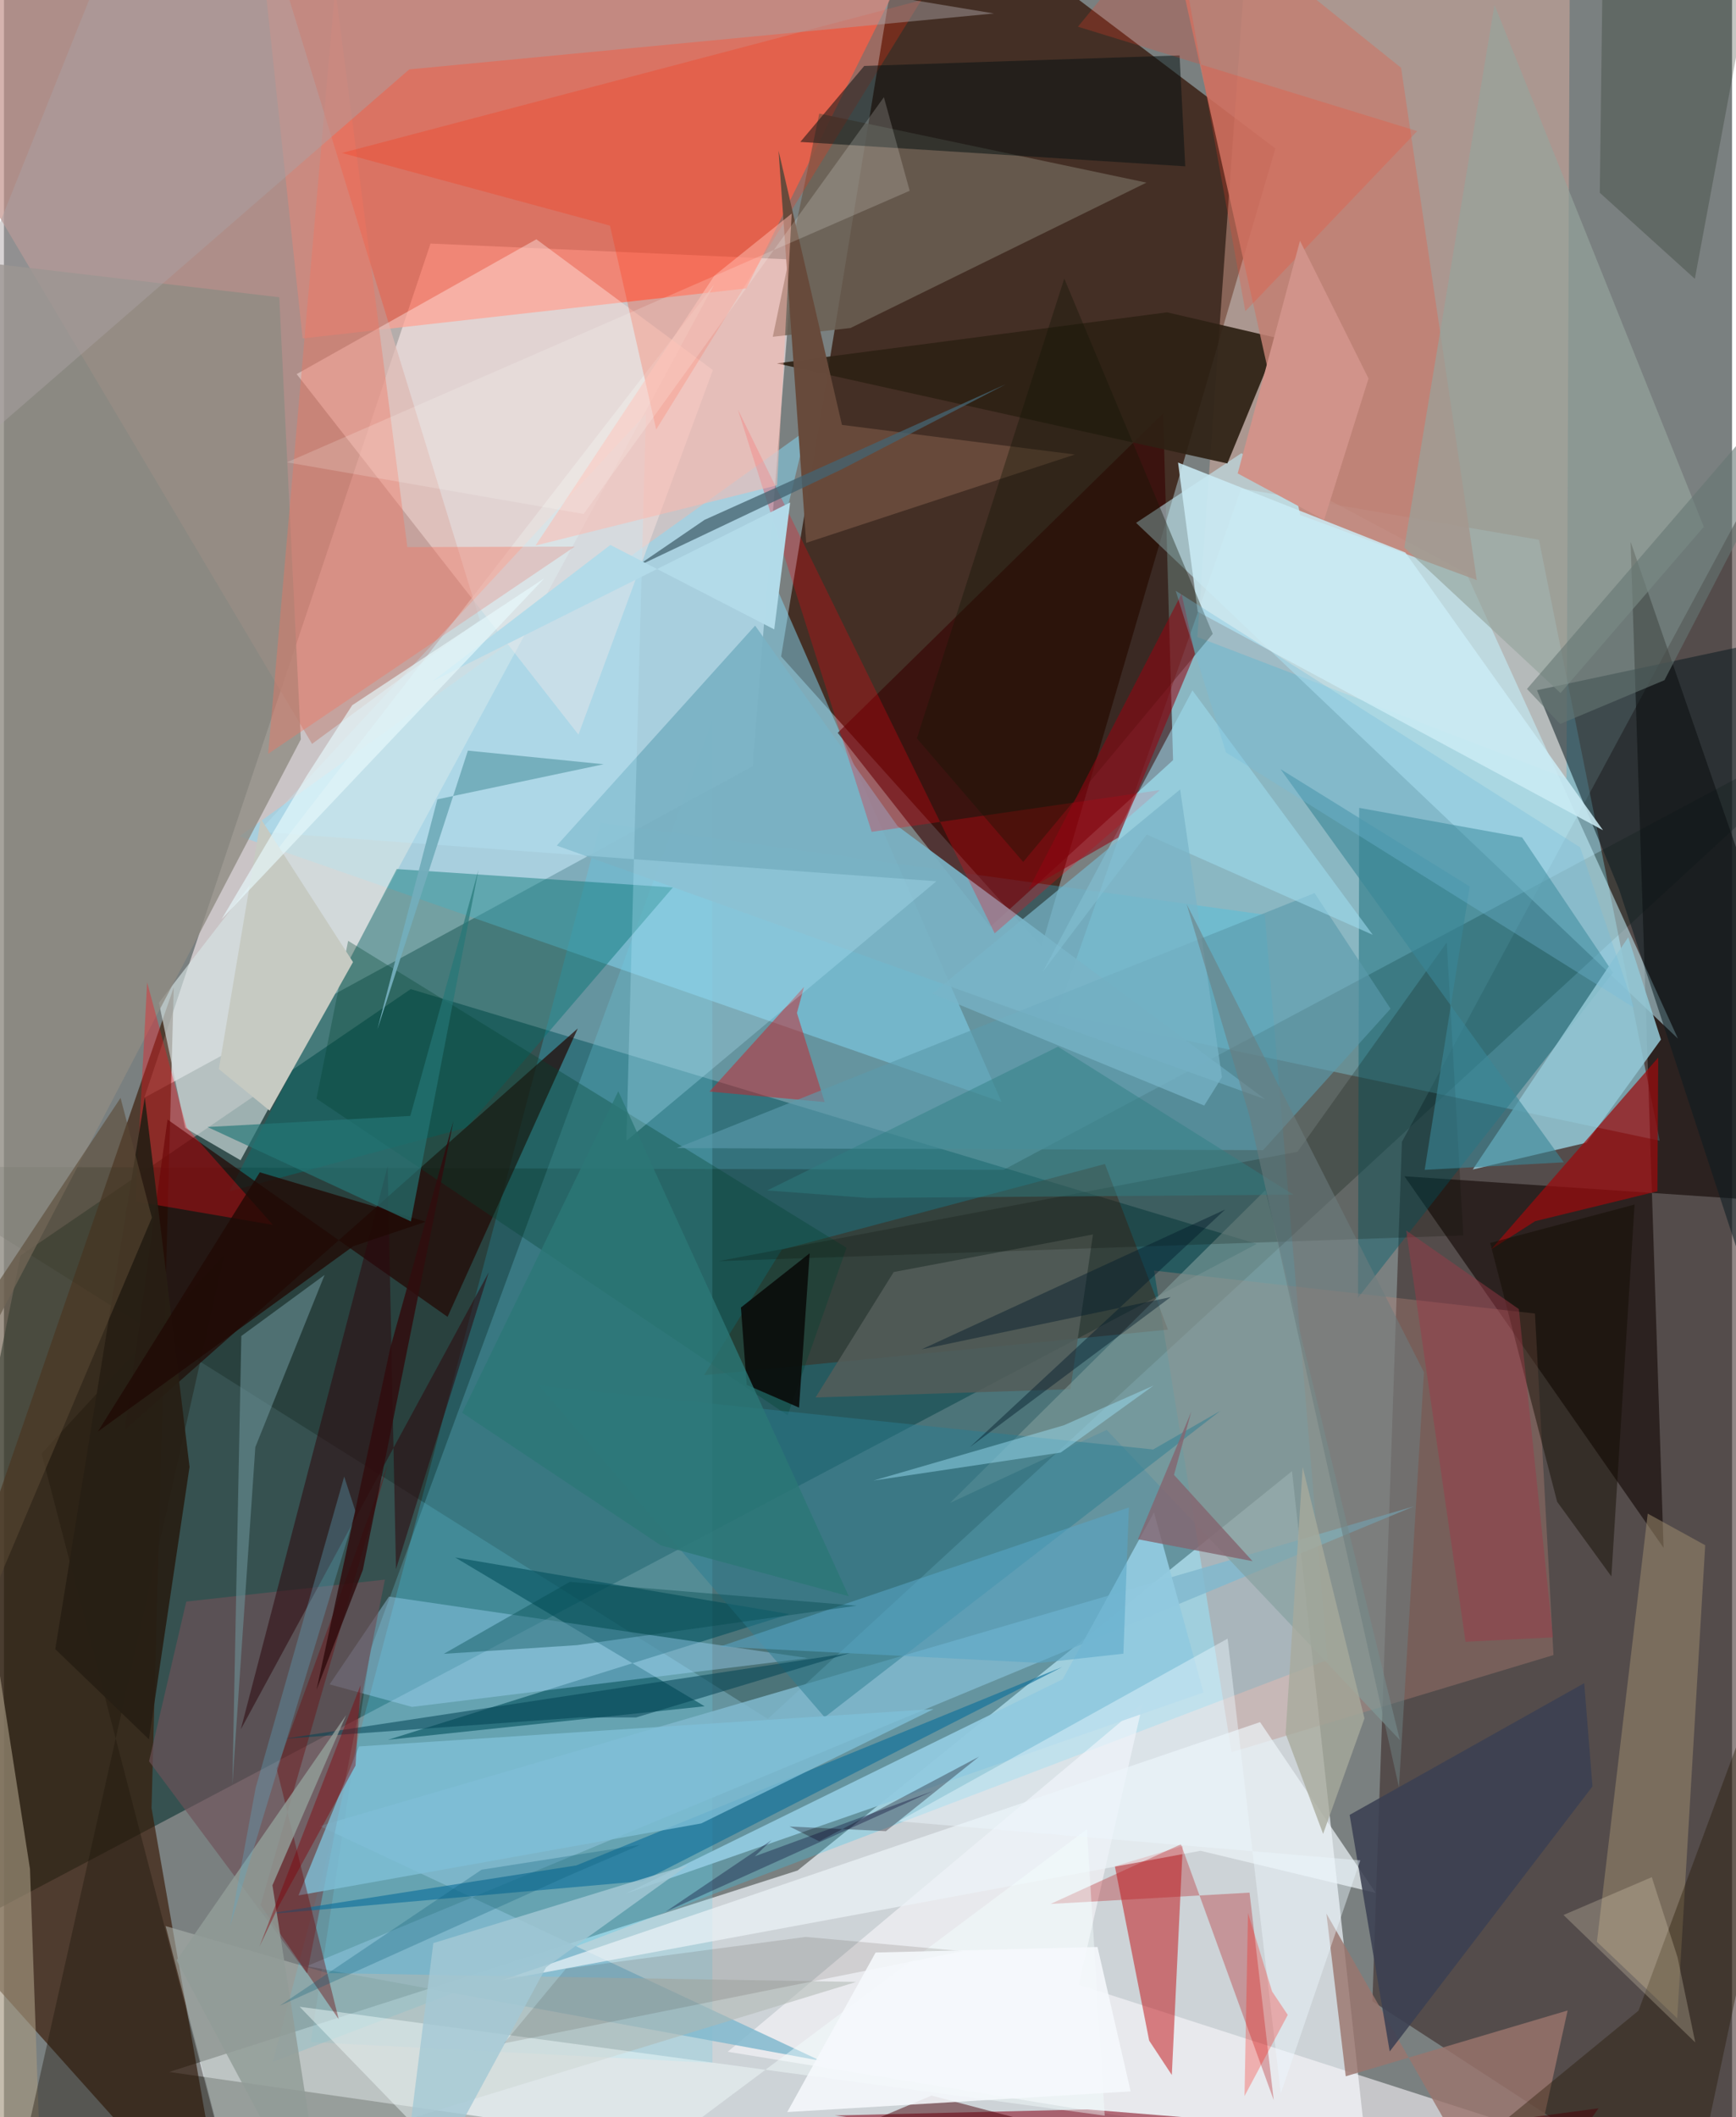 <svg xmlns="http://www.w3.org/2000/svg" width="228" height="278" viewBox="0 0 836 1024"><path fill="#7a8080" d="M0 0h836v1024H0z"/><path fill="#edf2f8" fill-opacity=".722" d="M383.942 904.686L79.96 1002.13 664.137 1086 623.12 711.536z"/><path fill="#0a3330" fill-opacity=".604" d="M196.775 478.394L8.019 607.279-62 954.462l668.081-352.838z"/><path fill="#301205" fill-opacity=".733" d="M438.166-62L375.98 317.506l125.95 140.253L615.071 71.817z"/><path fill="#e8dee0" fill-opacity=".722" d="M67.894 530.95L206.36 117.796l175.36 7.746-19.516 245.103z"/><path fill="#34211f" fill-opacity=".541" d="M871.45 189.804L843.49 1086 662.023 967.923l14.265-415.61z"/><path fill="#98eaff" fill-opacity=".518" d="M598.581 236.268l144.002 24.803 58.422 290.654-291.451-61.705z"/><path fill="#30c7f0" fill-opacity=".282" d="M288.71 397.918L130.049 997.27l510.288-194.431-30.39-360.422z"/><path fill="#ff6e57" fill-opacity=".722" d="M459.312-62L359.14 139.494l-214.658 24.199L120.507-62z"/><path fill="#381804" fill-opacity=".647" d="M-62 895.852l144.138-418.29-10.746 396.901L108.355 1086z"/><path fill="#001206" fill-opacity=".243" d="M483.6 565.808l-538.56-1.54L369.528 831.37 898 344.537z"/><path fill="#ffc0ae" fill-opacity=".365" d="M577.341 308.1L603.81-62l153.866 8.086-1.774 430.427z"/><path fill="#85dbf6" fill-opacity=".49" d="M371.2 278.418l111.39 254.565-368.6-128.51L388.15 208.15z"/><path fill="#c4948c" fill-opacity=".706" d="M230.208 299.963L119.101-62-62 4.058l211.05 355.731z"/><path fill="#0f0400" fill-opacity=".576" d="M786.921 262.064L898 583.762l-220.47-14.838 125.344 179.71z"/><path fill="#350100" fill-opacity=".588" d="M565.579 367.65l-88.444 80.65-73.79-93.852L560.774 199.9z"/><path fill="#c7f4ff" fill-opacity=".529" d="M809.84 502.357L547.7 252.883l50.892-33.652 108.829 57.957z"/><path fill="#6dd0e6" fill-opacity=".263" d="M342.706 997.748l-194.27-10.068 28.89-189.731 165.34-449.221z"/><path fill="#2e2114" fill-opacity=".918" d="M373.944 175.758l188.753-24.696 54.073 12.605-24.93 60.493z"/><path fill="#005f6d" fill-opacity=".427" d="M778.436 470.423l-43.974-65.383-78.837-14.294-.576 236.927z"/><path fill="#d7e5e5" fill-opacity=".643" d="M87.64 545.561l-12.675-60.577 268.574-347.358-229.082 423.55z"/><path fill="#007273" fill-opacity=".431" d="M323.594 429.245l-133.584-8.92-81.078 155.953 114.825-30.9z"/><path fill="#c27f73" fill-opacity=".855" d="M627.109 249.076L557.755-62l118.143 94.794 36.606 247.78z"/><path fill="#fcf9fd" fill-opacity=".584" d="M350.123 992.362L898 1081.774 519.954 959.94l30.965-136.088z"/><path fill="#c21014" fill-opacity=".506" d="M554.026 986.99l10.953 16.607 5.292-110.777-32.854 9.783z"/><path fill="#220500" fill-opacity=".69" d="M79.133 541.495l135.472 95.42 63-139.498L58.6 691.423z"/><path fill="#bd857a" fill-opacity=".341" d="M593.872 847.462l-37.479-232.92 184.259 20.77 8.955 165.181z"/><path fill="#92c6d4" fill-opacity=".871" d="M785.773 453.331l15.827 49.462-36.05 49.898-54.963 12.946z"/><path fill="#6b5f53" fill-opacity=".851" d="M409.554 158.642l143.15-70.315-158.278-33.402L371.94 162.89z"/><path fill="#ffe7e1" fill-opacity=".439" d="M342.95 178.994L277.922 355.3 141.594 180.941l115.977-65.205z"/><path fill="#8b1326" fill-opacity=".592" d="M524.132 1020.242l-122.21 2.934 175.924 23.155 104.463-13.29z"/><path fill="#81b9ce" fill-opacity=".839" d="M395.005 996.717l-248.514-45.76 535.656-222.405-529.428 154.652z"/><path fill="#04515e" fill-opacity=".608" d="M338.966 825.263l-153.152 16.21 194.134-60.784-161.685-27.409z"/><path fill="#0a1b21" fill-opacity=".533" d="M877.706 724.332L898 300.468 741.635 333.82l39.673 96.15z"/><path fill="#4b1601" fill-opacity=".369" d="M376.325 604.392l156.298-41.411 30.495 80.119-224.435 22.021z"/><path fill="#9d8d6d" fill-opacity=".522" d="M770.633 939.18l24.586-207.101 27.8 15.293-13.549 228.795z"/><path fill="#8f8c83" fill-opacity=".796" d="M133.193 143.767L-62 120.877l59.155 517.05 146.456-280.29z"/><path fill="#9c0a0d" fill-opacity=".718" d="M740.744 590.641l-21.256 13.604 80.8-92.73-.39 64.67z"/><path fill="#7ab1c4" fill-opacity=".929" d="M363.388 302.596L267.432 408.98l342.704 122.698-177.86-132.175z"/><path fill="#a5dbff" fill-opacity=".384" d="M157.538 814.676l28.73-42.45 202.6 29.74-191.454 23.603z"/><path fill="#f4735e" fill-opacity=".376" d="M127.816 364.61L160.224-5.805l34.92 270.426 80.986-.244z"/><path fill="#ecf3f8" fill-opacity=".698" d="M663.62 915.535l-84.75-20.376-338.368 62.716 367.162-124.948z"/><path fill="#ff2f09" fill-opacity=".251" d="M293.173 109.125L163.51 73.985 443.806.078l-128.27 207.675z"/><path fill="#afb7b1" fill-opacity=".541" d="M156.601 954.325l255.67 4.27-303.18 92.858-30.887-119.878z"/><path fill="#aaa2a4" fill-opacity=".471" d="M196.079 33.56L-62 257.71 65.996-62 478.914 6.518z"/><path fill="#95a49d" fill-opacity=".651" d="M822.349 254.804l-69.327 80.388-75.573-70.366L721.067 2.374z"/><path fill="#f01" fill-opacity=".259" d="M559.197 382.134l-139.435 20.195-64.774-204.438 124.296 253.52z"/><path fill="#6e5159" fill-opacity=".647" d="M70.193 851.876L88.2 774.623 184.28 764l-37.647 190.527z"/><path fill="#b61316" fill-opacity=".322" d="M602.579 915.397l11.698 100.342-44.881-123.741-63.049 28.868z"/><path fill="#2c090e" fill-opacity=".545" d="M234.523 615.375L189.662 758.95l-4.034-194.916-71.058 272.424z"/><path fill="#a59880" fill-opacity=".639" d="M-33.428 607.8L-62 1069.831l79.242-34.17-4.65-131.72z"/><path fill="#674a3b" fill-opacity=".992" d="M388.1 262.57l129.962-42.732-112.667-14.33-30.667-132.63z"/><path fill="#071312" fill-opacity=".522" d="M385.252 68.649l186.22 11.799-2.741-53.65L416.184 31.9z"/><path fill="#545d59" fill-opacity=".863" d="M392.63 675.91l123.294-3.99 10.901-74.858-96.39 18.174z"/><path fill="#c4272f" fill-opacity=".518" d="M387.035 477.354l-3.419 12.57 13.405 43.103-55.727-5.063z"/><path fill="#004330" fill-opacity=".322" d="M407.619 603.507l-241.112-148.45-15.31 76.319 227.94 153.164z"/><path fill="#baeeff" fill-opacity=".275" d="M301.097 551.774l9.468-351.603-187.306 202.14 327.818 23.93z"/><path fill="#0e6f9a" fill-opacity=".624" d="M308.971 909.815l-185.236 16.39 153.178-23.967 235.038-95.972z"/><path fill="#fc0d19" fill-opacity=".345" d="M88.271 545.243l-19.004-70.05-5.606 105.883 66.478 11.382z"/><path fill="#cbebf4" fill-opacity=".863" d="M577.504 295.865L773.577 401.56l-95.61-134.316-109.974-43.525z"/><path fill="#141707" fill-opacity=".376" d="M512.948 134.728L441.635 357.1l51.454 59.795 91.69-110.338z"/><path fill="#9b756d" fill-opacity=".808" d="M756.46 972.398l-107.34 31.824-9.356-78.705 91.7 160.483z"/><path fill="#251600" fill-opacity=".376" d="M818.52 1055.963l-119.835-7.928 92.082-75.573L898 682.895z"/><path fill="#6e959c" fill-opacity=".561" d="M114.831 646.175l40.281-29.515-33.504 83.257-11.11 163.421z"/><path fill="#5c9bac" fill-opacity=".627" d="M634.055 431.942l36.733 55.94-61.645 68.39-283.729-.96z"/><path fill="#809e9c" fill-opacity=".592" d="M533.474 691.591l-75.747 35.298 152.53-151.274 65.048 265.99z"/><path fill="#2a7e91" fill-opacity=".482" d="M397.013 830.572l-138.141-160.39 297.07 30.883 32.581-18.73z"/><path fill="#9fdcf1" fill-opacity=".549" d="M574.94 333.9l87.241 118.237-109.331-48.505-50.179 66.25z"/><path fill="#f5ffff" fill-opacity=".435" d="M532.507 1023.269l-8.606-138.505L254.841 1086 143.044 970.602z"/><path fill="#7fbfd8" fill-opacity=".788" d="M337.33 881.925l112.46-55.32-278.022 18.085-29.284 72.057z"/><path fill="#070d01" fill-opacity=".208" d="M345.659 609.97l360.325-12.44-8.006-141.7-72.215 101.25z"/><path fill="#91c9df" fill-opacity=".949" d="M580.314 818.597l-279.711 97.39L512.197 812.18l44.156-80.68z"/><path fill="#212b1d" fill-opacity=".267" d="M847.684-24.68l-74.172 1.667-1.496 116.245L818 134.85z"/><path fill="#930410" fill-opacity=".561" d="M539.081 405.124l-43.243 24.834 73.868-142.73 6.435 29.019z"/><path fill="#1e170b" fill-opacity=".388" d="M112.392 1065.23l-94.17-362.209 88.295-95.952L-.948 1086z"/><path fill="#ffb8ad" fill-opacity=".51" d="M374.031 234.717l7.048-131.428-37.412 30.048-86.529 130.53z"/><path fill="#120c00" fill-opacity=".467" d="M788.842 582.594l-11.21 179.873-26.237-36.107-32.405-125.186z"/><path fill="#3b4052" fill-opacity=".871" d="M670.39 992.214l98.095-128.202-4-49.908-113.48 63.691z"/><path fill="#a3c8d5" fill-opacity=".808" d="M207.701 939.819l123.347-37.86-68.755 49.534L189.328 1086z"/><path fill="#490208" fill-opacity=".49" d="M448.742 1013.56L276.952 1086l494.48-66.3-47.494 66.3z"/><path fill="#090c09" fill-opacity=".898" d="M359.32 669.822l-2.801-37.417 33.265-26.24-5.146 74.65z"/><path fill="#6b0a0e" fill-opacity=".412" d="M124.135 921.466l61.486-213.074-53.695 147.02 30.01 121.21z"/><path fill="#f3e9cc" fill-opacity=".239" d="M797.172 907.913l-42.709 18.304 63.745 61.64-8.57-41.184z"/><path fill="#eef9ff" fill-opacity=".431" d="M591.971 792.548l25.723 219.94 38.459-112.696-223.378-18.924z"/><path fill="#024355" fill-opacity=".537" d="M409.357 799.47L305.76 830.677l-26.983-.03-143.22 10.332z"/><path fill="#58a6c7" fill-opacity=".549" d="M544.212 729.103L346.27 796.416l154.81 7.878 40.467-4.467z"/><path fill="#011a2b" fill-opacity=".435" d="M564.43 627.355l-120.525 25.291L590.797 585 467.289 699.923z"/><path fill="#2e1b12" fill-opacity=".125" d="M387.87 936.82l76 6.893-221.967 44.579 29.973-36.122z"/><path fill="#0d0611" fill-opacity=".322" d="M426.659 885.678l45.048-36.034-77.297 40.938-14.374-7.169z"/><path fill="#919c97" fill-opacity=".839" d="M129.89 911.858L157.127 1086l-73.63-137.893 82.046-118.583z"/><path fill="#456371" fill-opacity=".765" d="M338.922 251.435l145.793-65.617-79.198 41.062-100.398 47.66z"/><path fill="#78b5c8" fill-opacity=".714" d="M589.224 521.005l-8.571 13.721-131.518-54.155 119.884-98.744z"/><path fill="#b3dbe9" fill-opacity=".996" d="M293.358 263.571l-86.14 66.005 173.121-86.54-7.69 61.386z"/><path fill="#271f14" fill-opacity=".925" d="M89.786 709.492L68.14 530.73 24.83 797.646l45.322 43.62z"/><path fill="#594833" fill-opacity=".576" d="M-62 709.394v195.42l133.569-315.88-15.16-57.916z"/><path fill="#9ddff4" fill-opacity=".467" d="M512.715 689.374l43.431-19.221-44.912 32.398-90.568 13.536z"/><path fill="#200904" fill-opacity=".788" d="M123.785 567.007L45.465 692.38l123.541-89.64 35.028-11.828z"/><path fill="#ff1005" fill-opacity=".267" d="M613.496 963.217l7.578 11.325-20.932 39.255 1.686-88.562z"/><path fill="#fffffe" fill-opacity=".18" d="M136.9 223.611l143.54 24.977L425.69 47.01l12.472 45.262z"/><path fill="#398697" fill-opacity=".596" d="M709.116 428.757l-91.537-56.74L754.6 562.166l-67.296 3.654z"/><path fill="#c6cac2" d="M168.863 465.323l-40.356 71.848-24.54-20.101 20.315-120.986z"/><path fill="#846670" fill-opacity=".82" d="M604.041 755.087l-55.465-10.608 25.822-61.7-8.367 30.569z"/><path fill="#9d3948" fill-opacity=".451" d="M707.06 794.073l-28.693-198.927 54.497 38.014 16.514 158.783z"/><path fill="#e7f9fc" fill-opacity=".663" d="M168.478 341.094l-22.097 34.247-41.1 69.275L261.462 279.66z"/><path fill="#ff3f24" fill-opacity=".224" d="M683.687 63.415L519.561 12.917l46.036-56.085 34.949 193.708z"/><path fill="#d1938a" d="M626.986 116.461l33.154 66.633-21.478 68.384-41.815-22.495z"/><path fill="#257676" fill-opacity=".667" d="M98.487 545.097l98.094-5.355 32.953-118.93-32.685 169.942z"/><path fill="#2c7776" fill-opacity=".788" d="M221.675 683.277L297.201 527.8l111.522 244.26-90.97-24.63z"/><path fill="#5ea7c1" fill-opacity=".341" d="M109.382 931.753l60.752-200.548-5.537-17.035-42.829 150.53z"/><path fill="#2f8083" fill-opacity=".459" d="M417.768 579.398l206.025-1.588-113.886-71.568L369.24 575.78z"/><path fill="#73adbb" fill-opacity=".957" d="M224.437 363.047l65.668 6.594-80.437 16.977-29.01 111.245z"/><path fill="#300d0e" fill-opacity=".839" d="M217.414 542.312L186.92 651.845l-35.683 165.343 22.385-57.89z"/><path fill="#6d7d7e" fill-opacity=".557" d="M602.558 539.766l72.29 324.723 12.104-200.786-114.81-226.464z"/><path fill="#a8aa9c" fill-opacity=".776" d="M620.024 838.515l8.262-128.999 29.89 121.619-20.004 55.86z"/><path fill="#085c77" fill-opacity=".278" d="M231.05 904.309l76.849-12.047-34.976 15.042-139.57 62.839z"/><path fill="#00474d" fill-opacity=".38" d="M212.776 799.904l60.974-34.81 138.794 11.524-135.24 19.076z"/><path fill="#f5f9fc" fill-opacity=".871" d="M529.025 941.695L421.68 944.37l-42.754 77.16 166.133-9.994z"/><path fill="#657674" fill-opacity=".592" d="M803.313 328.978l-50.473 21.187-16.045-16.942L898 146.02z"/><path fill="#03012d" fill-opacity=".333" d="M371.473 889.928l-8.247 7.908 86.238-31.585-129.322 58.345z"/><path fill="#74bedb" fill-opacity=".329" d="M762.54 409.85l26.093 77.565-197.448-123.488-24.326-78.18z"/><path fill="#840109" fill-opacity=".42" d="M123.64 941.412l48.864-126.377-2.436 38.911-37.445 68.546z"/></svg>
